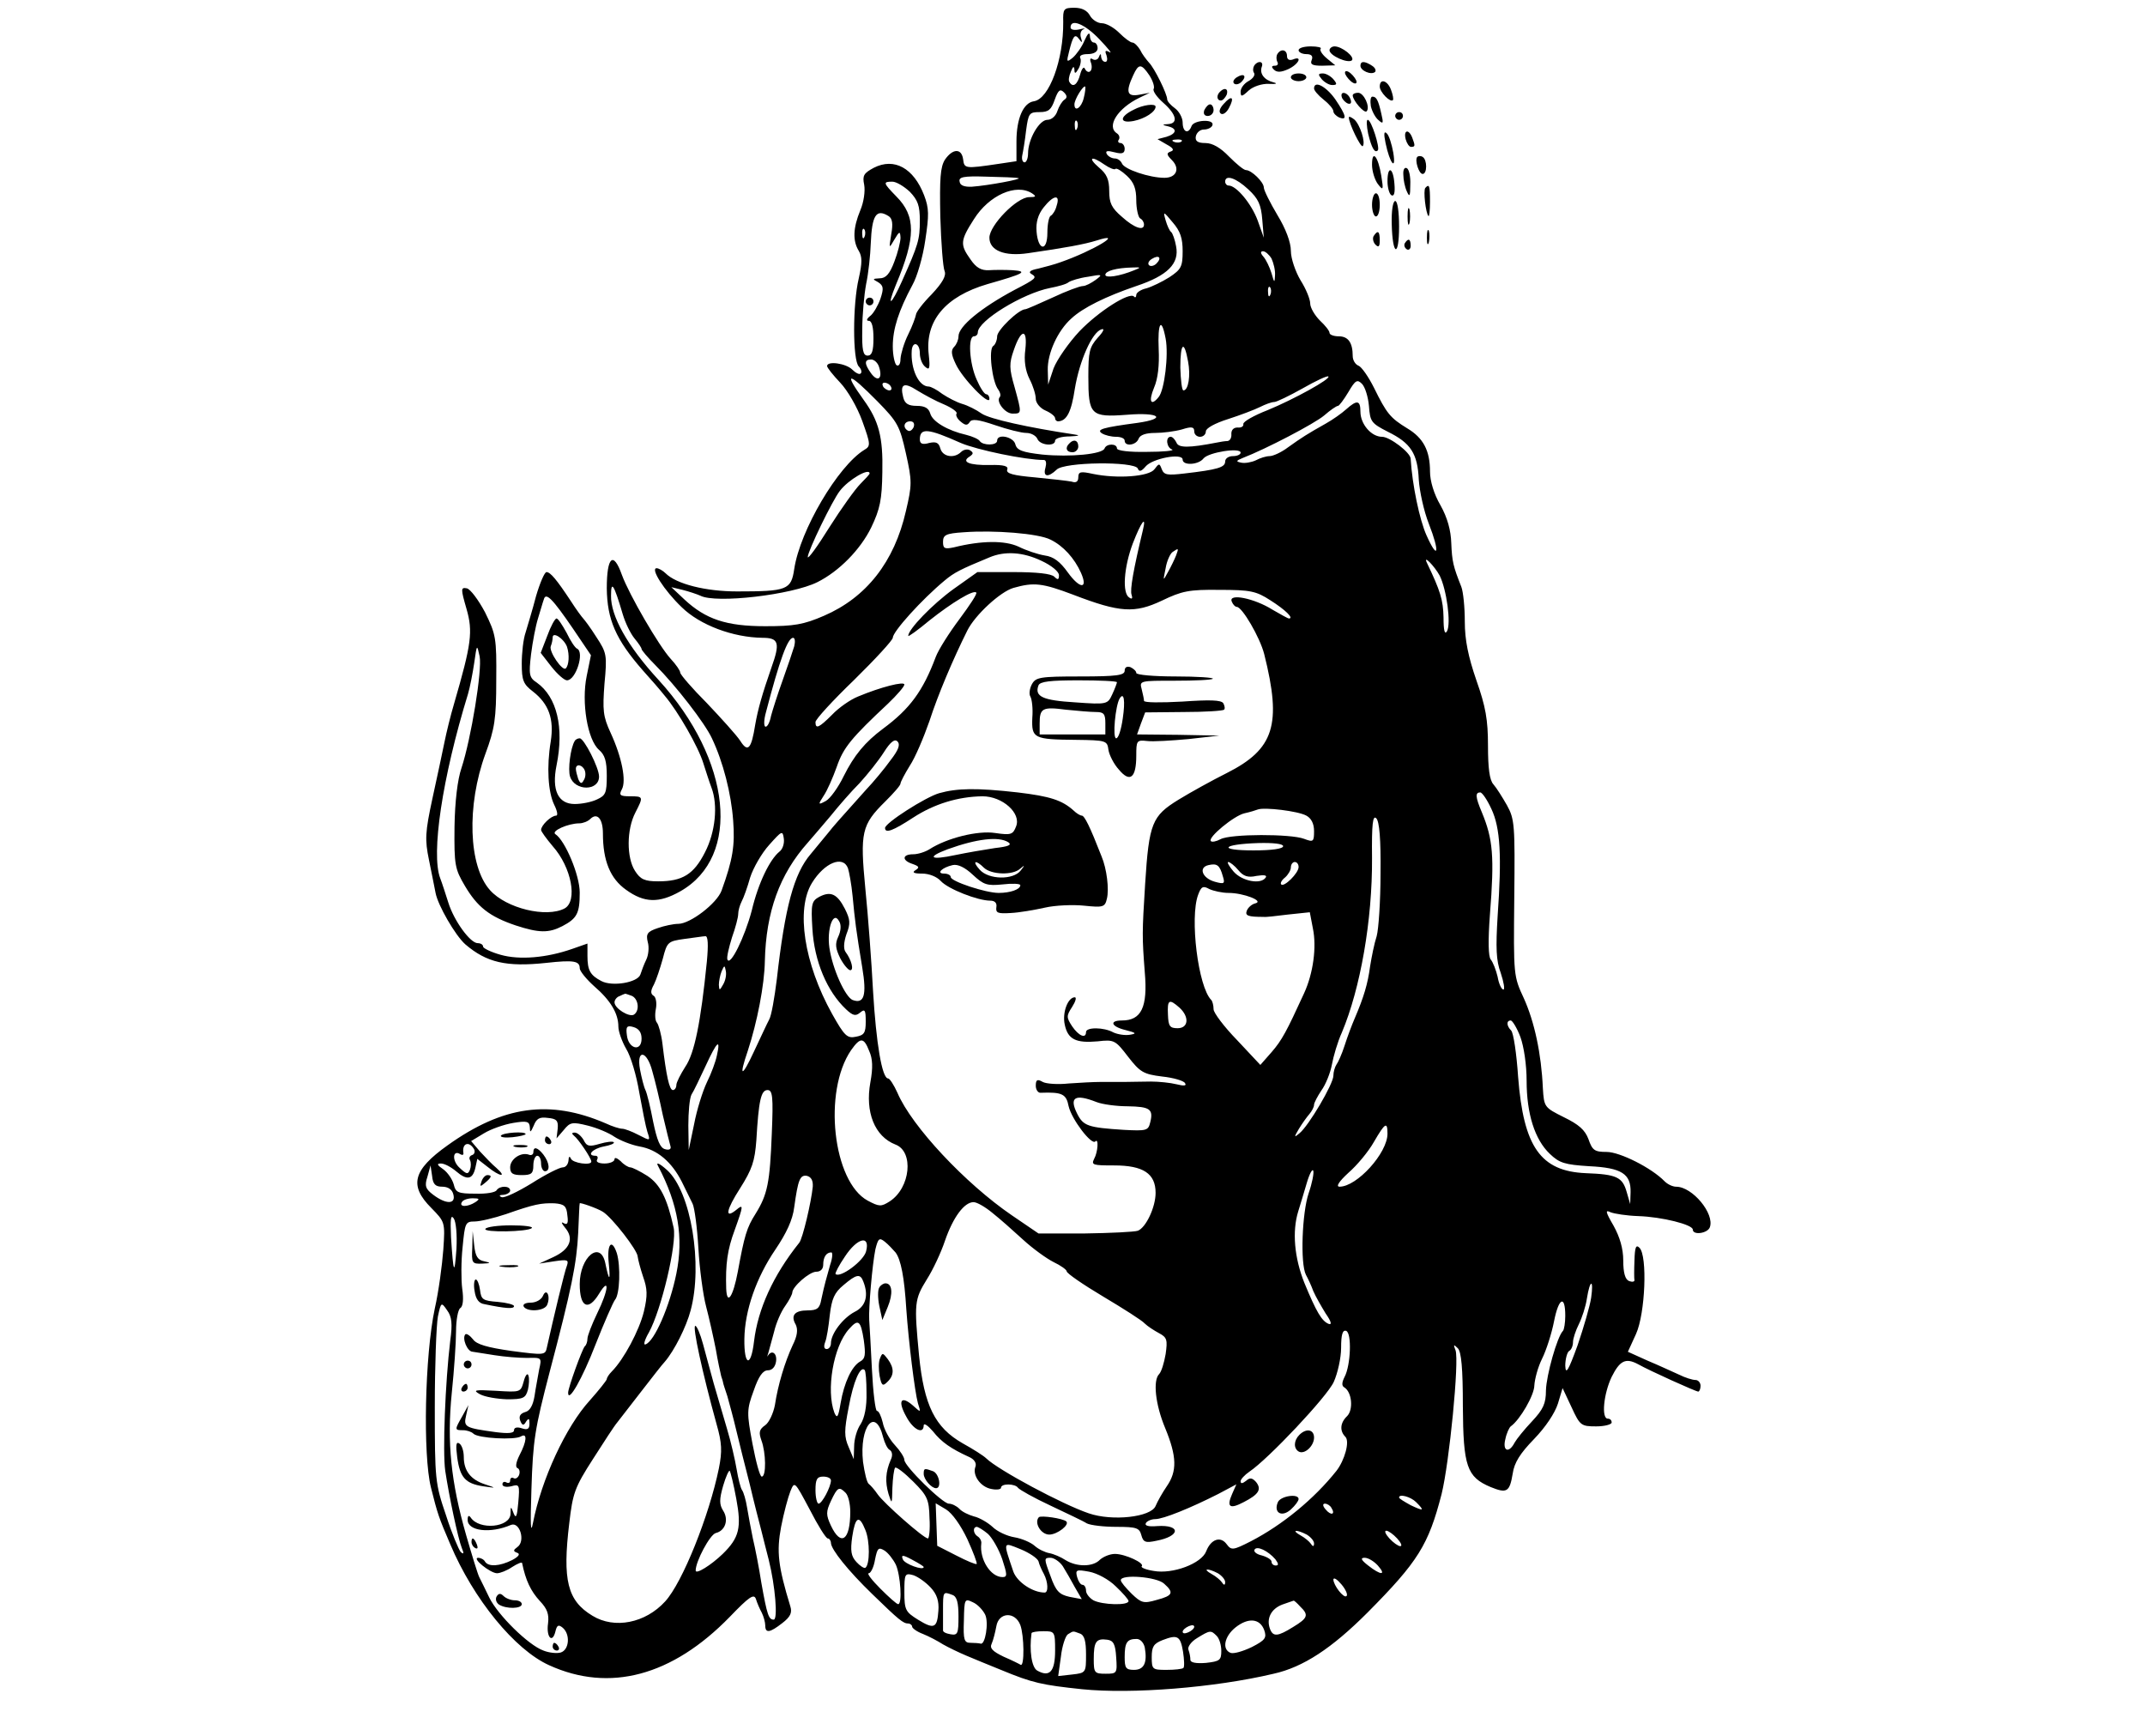 <?xml version="1.0" standalone="no"?>
<!DOCTYPE svg PUBLIC "-//W3C//DTD SVG 20010904//EN"
 "http://www.w3.org/TR/2001/REC-SVG-20010904/DTD/svg10.dtd">
<svg version="1.0" xmlns="http://www.w3.org/2000/svg"
 width="555pt" height="449pt" viewBox="0 0 555 449"
 preserveAspectRatio="xMidYMid meet">

<g transform="translate(0,449) scale(0.1,-0.1)"
fill="#000000" stroke="none">
<path d="M2751 4433 c1 -97 -36 -199 -76 -205 -27 -4 -45 -44 -45 -104 l0 -51
-47 -7 c-87 -13 -88 -12 -91 12 -4 29 -27 28 -47 -1 -12 -19 -14 -49 -12 -148
2 -68 7 -131 11 -140 5 -12 -5 -30 -33 -60 -23 -23 -41 -47 -41 -53 -1 -6 -9
-29 -20 -51 -11 -22 -19 -50 -20 -63 0 -13 -4 -20 -10 -17 -5 3 -10 26 -10 49
0 45 15 92 51 159 12 21 27 73 33 115 10 66 10 83 -3 117 -27 70 -77 98 -130
71 -26 -14 -30 -20 -25 -44 3 -16 -1 -45 -10 -66 -19 -46 -20 -79 -4 -105 9
-15 9 -31 0 -71 -16 -67 -16 -212 0 -228 6 -6 9 -15 5 -18 -3 -4 -13 1 -22 10
-16 16 -65 23 -65 9 0 -4 15 -23 34 -43 19 -20 44 -63 57 -99 22 -61 22 -65 5
-75 -68 -42 -166 -208 -181 -308 -8 -54 -18 -58 -148 -58 -81 0 -157 19 -185
47 -7 7 -18 13 -23 13 -17 0 19 -57 65 -101 47 -46 132 -78 209 -79 42 0 46
-13 23 -77 -24 -69 -35 -108 -42 -148 -10 -63 -19 -73 -39 -41 -10 15 -49 58
-86 97 -38 38 -69 74 -69 79 0 5 -11 21 -25 36 -30 33 -107 165 -126 217 -22
62 -39 47 -39 -35 1 -81 23 -132 93 -212 20 -22 46 -52 57 -66 34 -40 87 -132
100 -175 7 -22 16 -50 21 -63 17 -45 10 -115 -17 -167 -29 -57 -58 -75 -121
-75 -35 0 -46 5 -60 27 -22 34 -22 107 1 151 21 41 21 42 -14 42 -26 0 -29 3
-21 18 12 22 0 83 -29 146 -20 43 -21 59 -16 127 7 74 6 80 -21 121 -15 24
-31 45 -34 48 -3 3 -18 23 -32 45 -37 56 -53 75 -63 75 -5 0 -17 -28 -27 -62
-9 -35 -22 -77 -27 -94 -6 -17 -10 -53 -10 -81 0 -43 4 -53 29 -72 41 -32 55
-71 46 -129 -11 -66 -7 -131 9 -164 8 -16 10 -28 5 -28 -13 0 -39 -25 -39 -37
0 -4 14 -23 30 -42 49 -55 65 -142 31 -161 -47 -25 -151 0 -193 47 -56 62 -61
219 -12 353 24 65 28 90 28 191 1 109 -1 118 -29 175 -17 32 -38 60 -47 62
-16 3 -16 -1 -1 -53 17 -59 13 -90 -32 -245 -9 -30 -20 -75 -25 -100 -5 -25
-19 -90 -31 -145 -19 -88 -20 -107 -9 -160 7 -33 14 -71 17 -85 6 -32 51 -110
77 -133 55 -47 106 -59 209 -48 72 8 87 5 87 -14 0 -7 17 -28 37 -46 43 -37
63 -71 63 -105 0 -12 9 -38 20 -57 12 -19 27 -70 34 -113 8 -44 17 -90 21
-102 8 -24 8 -24 -23 -8 -17 9 -36 16 -42 16 -7 0 -26 6 -43 14 -144 62 -265
46 -409 -57 -90 -64 -100 -104 -42 -162 35 -36 36 -36 31 -108 -3 -40 -12
-108 -22 -152 -26 -122 -31 -379 -10 -463 17 -68 20 -77 50 -147 60 -142 167
-273 256 -313 156 -71 318 -28 467 125 51 53 63 61 68 46 3 -10 10 -26 15 -35
5 -10 9 -25 9 -33 0 -21 12 -19 44 6 21 16 26 27 21 43 -32 105 -36 142 -24
206 7 36 18 77 24 92 11 27 11 26 50 -47 21 -41 42 -75 47 -75 4 0 8 -6 8 -12
1 -17 44 -71 107 -132 69 -67 80 -76 93 -76 5 0 10 -4 10 -8 0 -4 12 -13 28
-19 15 -6 38 -18 52 -27 14 -8 41 -21 60 -29 19 -8 60 -25 90 -37 82 -34 106
-39 210 -50 128 -13 343 4 495 40 77 17 151 66 243 158 131 132 158 175 192
307 20 81 46 345 36 372 -6 15 -5 16 6 5 9 -9 13 -51 13 -150 1 -155 10 -183
72 -209 42 -17 49 -13 57 35 4 28 19 52 55 89 30 31 54 67 62 92 l12 40 23
-49 c22 -48 25 -50 64 -50 22 0 40 5 40 10 0 6 -4 10 -10 10 -17 0 -11 64 10
108 21 42 36 50 68 33 30 -17 150 -71 156 -71 3 0 6 7 6 15 0 8 -6 15 -13 15
-8 0 -27 6 -43 14 -16 7 -52 24 -81 36 l-51 23 21 46 c24 53 30 202 9 223 -9
9 -12 2 -13 -33 -1 -24 -1 -47 0 -51 0 -4 -6 -5 -14 -2 -10 4 -15 21 -15 53 0
31 -9 61 -25 90 -21 36 -22 42 -8 35 10 -4 42 -9 72 -10 61 -2 141 -22 141
-35 0 -15 38 -10 44 6 13 35 -45 105 -87 105 -9 0 -22 6 -30 14 -34 35 -116
76 -150 76 -31 0 -37 4 -47 33 -9 24 -25 38 -64 57 -50 25 -51 26 -54 75 -4
90 -22 172 -49 232 -27 58 -27 59 -25 260 2 189 1 204 -19 240 -12 21 -27 45
-35 54 -10 11 -14 42 -14 100 0 67 -6 101 -30 169 -21 61 -30 104 -30 152 0
37 -4 77 -9 90 -21 53 -24 65 -26 113 -1 33 -10 66 -28 98 -17 29 -27 63 -27
87 0 54 -17 87 -59 112 -44 27 -53 38 -86 105 -14 28 -32 54 -40 57 -8 3 -15
14 -15 25 0 35 -12 51 -36 51 -13 0 -24 4 -24 9 0 5 -11 19 -25 32 -13 13 -25
33 -25 44 0 11 -11 38 -25 60 -13 22 -25 56 -25 76 0 22 -13 57 -35 93 -19 32
-35 64 -35 71 0 14 -32 45 -46 45 -6 0 -25 16 -44 35 -22 23 -43 35 -61 35
-20 0 -27 5 -25 17 2 10 11 18 21 18 10 0 20 5 22 11 6 17 -48 14 -54 -2 -8
-22 -23 -16 -23 9 0 12 -9 29 -20 37 -11 8 -20 18 -20 23 0 14 -33 81 -47 95
-7 8 -18 22 -23 33 -6 10 -15 19 -20 19 -5 0 -20 11 -34 25 -14 14 -34 25 -45
25 -11 0 -25 9 -31 20 -7 13 -21 20 -40 20 -28 0 -30 -3 -29 -37z m94 -45 c22
-23 34 -38 26 -33 -11 6 -13 4 -8 -8 3 -10 2 -17 -3 -17 -6 0 -10 6 -11 13 0
9 -2 9 -6 -1 -2 -6 -10 -9 -16 -5 -6 4 -8 0 -4 -10 3 -9 2 -19 -3 -22 -4 -3
-10 1 -13 7 -2 7 -8 1 -12 -14 -7 -27 -19 -36 -28 -20 -3 4 -1 16 4 27 5 13 8
15 9 5 0 -12 3 -11 11 3 5 9 7 22 4 27 -3 6 5 10 19 10 16 0 26 6 26 15 0 8
-4 15 -10 15 -5 0 -10 8 -10 18 -1 10 -6 5 -14 -13 -7 -17 -21 -36 -30 -44
-16 -13 -17 -12 -10 15 10 41 15 48 26 33 8 -11 9 -10 5 3 -3 9 -1 19 6 22 7
3 2 3 -10 0 -13 -3 -23 -1 -23 5 0 24 37 9 75 -31z m129 -93 c9 -14 14 -30 11
-35 -3 -5 8 -21 25 -36 34 -30 39 -53 13 -55 -17 -1 -17 -2 0 -6 24 -6 21 -19
-5 -27 l-23 -6 24 -14 c17 -9 20 -15 10 -18 -11 -4 -11 -8 3 -22 22 -22 12
-46 -19 -46 -39 0 -104 22 -110 37 -3 7 -11 13 -18 13 -8 0 -17 5 -21 11 -5 9
1 10 20 5 19 -5 26 -3 26 9 0 8 -5 15 -11 15 -5 0 -8 4 -4 9 3 5 1 12 -5 16
-28 18 2 65 58 92 l27 13 -27 -5 c-32 -6 -36 7 -16 50 14 31 21 31 42 0z
m-170 -59 c-6 -25 -24 -37 -24 -16 0 13 23 50 28 46 1 -2 0 -15 -4 -30z m-50
-4 c-6 -4 -14 -17 -18 -29 -4 -13 -15 -23 -26 -23 -21 0 -50 -50 -50 -87 0
-12 -4 -23 -9 -23 -5 0 -8 8 -6 18 2 9 7 38 10 65 6 44 8 47 35 47 23 0 30 6
39 32 9 25 14 29 24 19 8 -8 9 -14 1 -19z m33 -74 c-3 -8 -6 -5 -6 6 -1 11 2
17 5 13 3 -3 4 -12 1 -19z m270 -34 c-3 -3 -12 -4 -19 -1 -8 3 -5 6 6 6 11 1
17 -2 13 -5z m-199 -60 c13 -9 26 -14 28 -11 3 3 16 -5 30 -18 18 -17 24 -33
24 -63 0 -22 5 -44 10 -47 6 -3 10 -10 10 -16 0 -17 -25 -9 -57 20 -27 23 -33
36 -33 67 0 29 -6 44 -27 61 -30 26 -19 31 15 7z m-223 -35 c12 -2 -78 -19
-120 -22 -19 -1 -31 3 -32 13 -3 12 9 15 69 13 40 -1 78 -2 83 -4z m595 -29
c26 -24 33 -40 36 -78 l4 -47 -16 45 c-16 43 -55 90 -75 90 -5 0 -9 5 -9 10 0
19 28 10 60 -20z m-876 -6 c21 -22 26 -36 26 -75 0 -49 -4 -62 -46 -156 -28
-63 -41 -71 -16 -10 52 123 52 178 1 229 -34 35 -35 38 -10 38 10 0 30 -12 45
-26z m316 -4 c12 -8 11 -10 -7 -10 -32 0 -103 -73 -103 -105 0 -33 39 -49 100
-40 97 14 146 23 178 33 75 24 -10 -27 -93 -56 -16 -6 -43 -13 -59 -17 -21 -4
-26 -9 -17 -14 15 -9 12 -12 -44 -41 -86 -46 -145 -94 -145 -120 0 -9 -5 -21
-11 -27 -9 -9 -8 -20 4 -45 17 -37 87 -109 87 -90 0 7 -4 12 -8 12 -5 0 -16
17 -25 38 -19 42 -23 112 -7 112 6 0 10 5 10 10 0 30 116 101 187 115 21 4 43
10 48 15 6 4 28 11 50 14 37 7 39 6 20 -8 -11 -8 -26 -16 -33 -16 -8 0 -43
-13 -79 -30 -35 -16 -67 -30 -70 -30 -17 0 -73 -54 -73 -70 0 -10 -5 -22 -10
-25 -13 -8 -3 -93 13 -113 5 -7 7 -15 4 -19 -11 -11 13 -43 33 -43 24 0 24 0
5 69 -14 48 -14 61 -2 95 19 56 36 57 30 2 -4 -29 0 -55 11 -77 9 -17 16 -40
16 -51 0 -10 11 -24 25 -30 14 -6 25 -15 25 -20 0 -4 3 -8 8 -8 22 1 34 24 43
84 12 73 45 147 69 154 9 3 5 -6 -10 -22 -21 -24 -24 -36 -24 -100 0 -100 6
-106 100 -99 84 7 105 -10 27 -21 -90 -12 -107 -17 -92 -27 8 -5 24 -9 37 -9
12 0 22 -4 22 -10 0 -16 30 -12 36 5 4 10 19 15 43 15 20 0 51 4 69 9 25 8 32
7 32 -5 0 -8 7 -14 15 -14 8 0 15 6 15 14 0 8 23 21 58 32 31 10 68 24 82 31
14 7 30 13 37 13 6 0 39 16 73 35 35 20 65 34 67 31 7 -6 -89 -59 -157 -87
-36 -14 -64 -30 -63 -36 1 -6 -5 -10 -15 -9 -10 0 -16 -6 -16 -16 1 -10 -3
-18 -10 -19 -6 0 -19 -2 -28 -4 -72 -14 -99 -14 -104 0 -4 8 -10 15 -15 15
-14 0 -11 -28 4 -33 6 -3 -23 -6 -65 -6 -46 -1 -78 3 -78 9 0 13 -27 13 -32 0
-5 -15 -89 -23 -161 -16 -52 6 -66 11 -70 27 -5 19 -47 28 -47 9 0 -13 -37
-13 -45 -1 -3 5 -19 12 -35 16 -48 11 -87 34 -93 55 -4 14 -14 20 -35 20 -22
0 -31 6 -35 22 -9 35 2 40 36 18 18 -11 49 -28 69 -36 21 -9 36 -20 33 -24 -3
-4 2 -14 11 -21 12 -10 17 -10 23 -1 5 9 22 7 66 -8 32 -11 68 -20 80 -20 13
0 25 -7 29 -15 6 -17 46 -21 46 -5 0 6 17 11 38 11 24 1 28 3 12 5 -120 18
-219 40 -240 54 -14 10 -36 21 -50 25 -14 4 -37 16 -52 26 -14 11 -30 19 -35
19 -26 0 -47 45 -44 93 2 26 21 20 21 -7 0 -13 6 -29 14 -35 11 -10 13 -4 9
32 -10 87 43 150 152 182 95 27 106 33 65 36 -19 1 -47 1 -61 0 -20 -1 -33 6
-48 28 -27 38 -27 48 9 104 39 62 109 93 150 67z m64 -32 c-3 -13 -11 -24 -15
-26 -5 -2 -9 -22 -9 -44 0 -50 -24 -47 -28 3 -2 24 4 44 18 62 26 33 44 35 34
5z m-435 -27 c10 -6 12 -20 7 -47 -6 -38 -6 -38 8 -14 13 22 15 23 16 5 0 -10
-7 -39 -16 -62 -12 -32 -22 -43 -38 -43 -19 -1 -19 -2 -4 -10 14 -9 15 -16 6
-43 -6 -17 -18 -38 -26 -44 -10 -8 -11 -13 -4 -13 8 0 12 -17 12 -45 0 -33 -4
-45 -15 -45 -12 0 -15 14 -14 68 0 37 5 90 10 117 6 28 11 75 12 105 3 73 14
91 46 71z m761 -91 c0 -40 -4 -47 -34 -67 -19 -12 -46 -25 -60 -29 -14 -3 -26
-11 -26 -17 0 -6 -3 -8 -6 -4 -12 12 -91 -38 -141 -90 -28 -30 -58 -73 -67
-96 l-14 -42 -1 38 c-1 43 26 102 61 133 30 28 89 57 168 84 81 27 112 58 103
103 -3 17 -9 34 -13 37 -4 3 -10 16 -14 30 -7 24 -6 24 18 -5 20 -23 26 -41
26 -75z m-823 38 c-3 -8 -6 -5 -6 6 -1 11 2 17 5 13 3 -3 4 -12 1 -19z m1053
-57 c5 -11 10 -30 9 -43 -1 -21 -2 -20 -9 5 -5 16 -14 35 -21 43 -8 9 -8 14
-1 14 6 0 16 -9 22 -19z m-298 -13 c-6 -6 -15 -8 -19 -4 -4 4 -1 11 7 16 19
12 27 3 12 -12z m-57 -17 c-39 -16 -75 -21 -75 -12 0 10 28 18 70 19 22 1 23
0 5 -7z m352 -63 c-3 -8 -6 -5 -6 6 -1 11 2 17 5 13 3 -3 4 -12 1 -19z m-271
-114 c8 -42 -3 -133 -18 -151 -20 -25 -27 -12 -12 24 10 23 14 58 12 100 -3
68 7 85 18 27z m58 -59 c7 -36 1 -75 -12 -75 -4 0 -7 27 -8 59 0 65 10 72 20
16z m-799 -16 c9 -29 -4 -38 -21 -15 -18 25 -18 36 0 36 8 0 18 -9 21 -21z
m-5 -87 c53 -54 58 -64 74 -135 16 -72 16 -81 0 -149 -30 -132 -103 -224 -212
-271 -53 -23 -78 -27 -152 -27 -101 0 -154 18 -209 69 l-34 32 29 -7 c16 -4
37 -11 46 -15 40 -21 237 2 303 35 56 28 111 84 139 141 23 48 28 72 29 144 2
90 -9 132 -48 186 -54 75 -41 74 35 -3z m1272 -12 c3 -41 6 -45 49 -67 59 -29
77 -56 80 -124 2 -30 13 -81 26 -114 29 -74 24 -97 -6 -30 -18 40 -37 131 -41
198 0 16 -54 57 -74 57 -28 0 -56 33 -56 65 0 30 -9 31 -37 6 -11 -10 -35 -27
-53 -37 -48 -27 -62 -36 -97 -61 -17 -13 -39 -23 -48 -23 -9 0 -25 -5 -36 -11
-11 -5 -28 -8 -37 -6 -15 3 -14 5 3 12 62 24 186 89 211 110 16 14 32 25 36
25 3 0 15 16 27 36 18 31 23 33 35 21 8 -8 16 -34 18 -57z m-1237 50 c3 -5 2
-10 -4 -10 -5 0 -13 5 -16 10 -3 6 -2 10 4 10 5 0 13 -4 16 -10z m59 -105 c-4
-8 -10 -12 -15 -9 -14 8 -10 24 6 24 9 0 12 -6 9 -15z m122 -41 c42 -18 167
-44 215 -44 6 0 7 -9 4 -20 -7 -24 7 -26 29 -5 19 20 201 22 210 3 3 -9 9 -8
20 5 17 21 96 36 96 18 0 -16 41 -14 54 3 13 16 96 29 96 15 0 -5 -9 -9 -20
-9 -11 0 -20 -6 -20 -14 0 -15 -19 -21 -106 -31 -43 -5 -52 -4 -58 11 -6 16
-7 16 -19 0 -14 -19 -96 -25 -159 -12 -32 7 -38 6 -38 -9 0 -11 -6 -15 -17
-11 -10 2 -53 7 -95 11 -57 5 -75 10 -72 20 4 9 -8 13 -45 12 -53 -1 -75 8
-52 22 10 7 10 10 1 16 -6 4 -17 2 -23 -4 -18 -18 -48 -13 -54 9 -4 15 -11 18
-29 14 -17 -5 -24 -2 -24 9 0 31 21 29 106 -9z m-236 -79 c0 -2 -11 -14 -24
-27 -13 -13 -49 -63 -80 -112 -31 -50 -56 -84 -56 -77 0 15 64 147 83 171 22
29 77 61 77 45z m707 -147 c-24 -100 -34 -155 -29 -167 3 -9 1 -12 -6 -7 -19
11 -14 79 9 140 22 57 36 75 26 34z m-239 -24 c33 -16 62 -48 79 -86 19 -43
-3 -42 -34 1 -20 28 -37 41 -60 44 -18 3 -48 13 -68 23 -35 16 -95 16 -167 -2
-24 -5 -28 -3 -28 14 0 18 7 22 53 25 79 6 194 -3 225 -19z m325 -41 c-4 -10
-13 -29 -21 -43 -13 -24 -13 -24 -6 10 3 19 12 38 18 42 16 11 16 10 9 -9z
m-348 -14 c26 -12 45 -28 45 -37 0 -12 -3 -13 -12 -4 -8 8 -46 12 -106 12
l-93 0 -62 -44 c-54 -39 -117 -104 -117 -121 0 -3 25 15 55 40 58 46 114 80
121 72 3 -3 -17 -33 -43 -68 -27 -36 -55 -80 -62 -99 -33 -88 -67 -134 -136
-185 -47 -35 -75 -69 -102 -123 -14 -29 -35 -58 -46 -64 -20 -11 -21 -10 -6
13 9 13 24 47 34 75 17 50 38 75 133 164 23 22 42 44 42 49 0 9 -60 -6 -120
-31 -20 -8 -50 -29 -67 -47 -34 -34 -43 -38 -43 -19 0 7 45 56 100 109 55 54
100 103 100 109 0 16 75 99 134 148 25 21 41 29 116 60 40 17 87 14 135 -9z
m1030 -38 c18 -36 30 -124 19 -144 -6 -10 -9 2 -9 36 -1 45 -8 68 -43 141 -11
23 20 -9 33 -33z m-2114 -99 c7 -24 21 -52 31 -64 10 -12 18 -24 18 -27 0 -3
16 -22 35 -41 54 -54 129 -151 147 -190 29 -61 50 -143 55 -213 5 -64 -1 -101
-30 -181 -12 -33 -81 -86 -112 -86 -12 0 -36 -5 -53 -11 -27 -9 -31 -15 -26
-36 4 -13 2 -34 -4 -46 -6 -12 -12 -29 -15 -38 -7 -21 -73 -32 -101 -17 -29
15 -36 28 -36 65 l0 32 -40 -14 c-66 -23 -136 -29 -185 -15 -25 7 -45 17 -45
21 0 5 -6 9 -14 9 -19 0 -61 57 -76 105 -7 22 -16 50 -21 63 -24 63 5 259 72
477 5 17 12 53 16 80 7 49 7 49 14 17 7 -35 -22 -213 -47 -289 -10 -29 -17
-86 -18 -152 -1 -99 1 -109 27 -153 32 -54 63 -79 131 -102 61 -20 86 -20 121
-2 38 20 45 33 45 87 0 45 -38 135 -63 151 -12 8 33 28 62 28 9 0 22 5 28 11
18 18 33 1 33 -37 0 -71 19 -117 60 -146 47 -34 85 -35 140 -4 159 90 133 340
-56 547 -81 88 -124 166 -123 218 0 40 7 31 30 -47z m1167 49 c120 -46 158
-48 228 -15 52 25 70 29 149 28 80 0 95 -3 132 -27 38 -24 62 -47 48 -47 -3 0
-22 11 -43 23 -46 29 -114 43 -105 21 3 -8 9 -14 13 -14 14 0 60 -79 71 -122
46 -183 26 -246 -97 -308 -38 -19 -94 -50 -125 -69 -68 -42 -76 -60 -86 -217
-8 -128 -8 -137 -1 -229 8 -91 -9 -125 -59 -125 -34 0 -28 -16 10 -25 27 -7
29 -9 10 -12 -12 -2 -31 1 -42 6 -25 14 -71 14 -71 1 0 -18 -19 -10 -36 15
-15 23 -15 27 0 50 9 14 12 25 7 25 -18 0 -33 -40 -26 -71 8 -38 29 -48 85
-43 43 5 46 3 79 -40 31 -40 40 -45 88 -51 29 -3 56 -11 59 -17 5 -7 -2 -8
-22 -3 -16 4 -46 7 -66 7 -21 0 -51 -1 -68 -1 -16 0 -45 0 -62 0 -18 0 -55 -2
-83 -4 -27 -3 -58 -1 -67 4 -14 8 -18 6 -18 -10 0 -10 6 -19 13 -18 55 2 66
-3 72 -35 8 -34 59 -101 69 -91 9 10 7 -27 -3 -45 -8 -16 -3 -17 52 -17 75 0
107 -21 107 -71 0 -37 -25 -90 -46 -98 -9 -3 -70 -6 -137 -7 l-120 0 -69 47
c-120 82 -259 230 -296 317 -9 20 -20 37 -24 37 -16 0 -31 92 -39 225 -4 77
-13 197 -20 266 -14 146 -10 165 52 226 21 21 39 41 39 46 0 4 11 25 24 46 14
21 36 73 51 116 22 68 61 160 98 234 20 40 85 100 119 110 53 15 74 13 156
-18z m-1295 -88 l46 -68 -11 -54 c-14 -68 2 -165 32 -191 15 -13 20 -29 20
-67 0 -44 -3 -51 -25 -61 -14 -7 -40 -12 -58 -12 -43 0 -60 36 -47 100 20 98
1 177 -51 214 -20 13 -21 21 -15 73 4 32 12 74 18 93 6 19 12 41 15 49 5 20
22 3 76 -76z m572 -45 c-4 -13 -17 -52 -30 -88 -13 -36 -26 -77 -30 -92 -3
-16 -9 -28 -14 -28 -5 0 -5 17 1 38 35 134 56 192 70 192 5 0 6 -10 3 -22z
m249 -295 c-15 -21 -44 -56 -64 -77 -70 -78 -85 -95 -95 -108 -6 -7 -27 -33
-47 -57 -44 -51 -67 -138 -88 -324 -6 -48 -14 -95 -20 -105 -5 -9 -22 -46 -39
-82 -32 -69 -40 -68 -16 2 24 73 43 170 44 232 3 127 38 224 111 306 12 14 39
45 59 69 20 25 53 63 75 85 21 23 49 58 63 80 17 27 28 35 35 28 8 -8 3 -22
-18 -49z m1555 -126 c23 -49 27 -121 16 -277 -5 -82 -4 -115 8 -147 8 -24 11
-43 7 -43 -5 0 -12 15 -15 33 -4 17 -12 38 -18 45 -6 8 -7 48 -2 115 12 152 8
196 -21 266 -17 40 -17 51 -4 51 5 0 18 -19 29 -43z m-479 -17 c13 -7 20 -21
20 -40 0 -28 -2 -29 -26 -20 -34 13 -190 13 -216 -1 -11 -6 -22 -8 -25 -5 -9
9 60 66 87 72 14 3 30 8 35 10 17 6 103 -4 125 -16z m192 -149 c0 -72 -5 -145
-10 -163 -6 -18 -13 -53 -17 -78 -6 -45 -16 -79 -40 -135 -7 -16 -19 -48 -26
-70 -7 -22 -17 -44 -21 -49 -4 -6 -8 -19 -8 -29 0 -21 -64 -130 -88 -149 -14
-12 -14 -10 -1 12 8 13 20 30 27 38 6 7 12 18 12 24 0 5 9 22 19 37 11 15 23
45 27 66 4 22 15 60 26 84 48 114 79 291 78 451 -1 89 2 112 11 103 8 -8 12
-54 11 -142z m-1555 56 c-25 -20 -55 -81 -72 -153 -18 -68 -56 -146 -63 -126
-2 6 4 31 12 57 9 25 16 52 16 60 0 9 4 23 9 33 5 9 15 37 22 62 8 25 30 63
49 84 33 37 35 38 38 17 2 -13 -3 -28 -11 -34z m1303 14 c0 -7 -30 -11 -77
-11 -93 0 -82 16 13 19 39 1 64 -2 64 -8z m-1126 -57 c3 -9 9 -41 12 -72 6
-64 9 -88 25 -185 12 -72 5 -95 -25 -84 -19 8 -52 80 -60 135 -7 49 10 97 25
69 6 -9 5 -25 -2 -40 -9 -19 -7 -31 5 -56 9 -17 21 -31 26 -31 10 0 3 27 -12
47 -6 8 -5 25 2 46 11 28 10 38 -4 66 -20 39 -37 46 -66 31 -20 -11 -22 -18
-18 -83 5 -84 38 -162 87 -208 18 -17 25 -18 36 -9 13 11 15 7 15 -23 0 -29
-4 -35 -25 -39 -23 -5 -30 2 -62 59 -73 131 -94 271 -52 339 32 52 80 72 93
38z m970 -21 c6 -19 4 -21 -21 -14 -32 9 -43 37 -16 43 22 5 29 0 37 -29z m40
16 c13 -16 25 -20 47 -15 19 3 28 2 24 -4 -12 -19 -61 -10 -83 15 -12 14 -18
25 -14 25 4 0 16 -9 26 -21z m156 8 c0 -16 -38 -53 -45 -45 -3 3 1 11 10 18 8
7 15 19 15 26 0 8 5 14 10 14 6 0 10 -6 10 -13z m-181 -67 c38 0 93 -21 69
-27 -9 -2 -19 -11 -22 -19 -5 -13 3 -16 44 -16 3 -1 31 2 62 6 l57 6 8 -42
c10 -48 1 -116 -23 -168 -45 -98 -57 -121 -84 -152 l-29 -33 -60 64 c-34 35
-61 71 -61 80 0 10 -3 21 -6 24 -34 34 -56 213 -34 272 8 22 13 24 29 15 11
-5 33 -10 50 -10z m-1350 -177 c-16 -159 -32 -238 -56 -273 -12 -19 -23 -40
-23 -47 0 -7 -4 -13 -9 -13 -9 0 -17 36 -27 120 -3 25 -10 49 -14 54 -5 5 -6
21 -3 36 3 15 0 31 -6 34 -8 5 -8 13 1 29 6 12 16 42 23 67 11 43 13 45 56 51
24 3 49 7 54 7 7 1 8 -22 4 -65z m42 -60 c-9 -16 -10 -16 -11 -1 0 9 3 25 7
35 7 16 8 17 11 1 2 -10 -1 -25 -7 -35z m-237 -29 c18 -7 22 -39 6 -49 -12 -7
-50 16 -50 32 0 6 6 14 13 16 6 3 13 6 14 6 1 1 8 -2 17 -5z m1418 -31 c26
-24 23 -53 -5 -53 -20 0 -24 5 -25 35 -2 39 3 42 30 18z m882 -76 c9 -25 16
-72 16 -113 0 -85 21 -152 60 -189 25 -24 39 -28 102 -32 84 -4 108 -20 107
-67 l-1 -31 -9 31 c-11 39 -26 46 -106 49 -117 5 -161 68 -175 249 -4 60 -12
114 -18 120 -12 12 -13 26 -1 26 4 0 16 -19 25 -43z m-2274 -4 c0 -35 -34 -27
-38 9 -3 22 0 26 17 21 14 -4 21 -14 21 -30z m589 -32 c9 -20 10 -43 3 -81
-14 -77 11 -140 65 -161 48 -18 39 -112 -15 -147 -22 -14 -27 -14 -57 2 -90
49 -116 282 -43 389 24 34 33 34 47 -2z m-394 -11 c-3 -16 -15 -48 -26 -70
-11 -23 -26 -71 -33 -108 l-14 -67 -1 63 c0 34 3 70 8 80 6 9 22 43 37 75 29
63 39 72 29 27z m-167 -42 c7 -24 19 -74 27 -113 9 -38 18 -75 20 -81 2 -7 -4
-10 -14 -7 -13 3 -21 23 -31 71 -7 37 -16 74 -20 82 -4 8 -10 32 -14 53 -10
54 18 50 32 -5z m309 -160 c-5 -128 -11 -158 -42 -208 -23 -36 -29 -57 -46
-150 -12 -64 -28 -89 -30 -44 -2 64 3 101 22 152 23 64 23 68 4 52 -31 -25
-26 0 10 56 31 49 38 70 42 124 6 103 12 130 29 130 13 0 15 -17 11 -112z
m840 81 c15 -6 52 -11 81 -11 57 -1 67 -7 58 -42 -5 -21 -10 -22 -68 -19 -93
6 -105 10 -121 42 -21 42 -6 52 50 30z m-1394 -69 l-3 -25 19 22 c16 20 22 21
62 11 24 -6 55 -19 69 -29 14 -9 43 -21 65 -25 46 -8 83 -40 109 -91 10 -21
23 -46 28 -57 5 -10 12 -62 15 -115 3 -53 12 -121 20 -151 8 -30 19 -80 25
-110 5 -30 12 -62 14 -70 3 -8 5 -16 5 -17 0 -2 5 -17 11 -35 5 -18 16 -58 23
-88 7 -30 23 -93 35 -140 11 -47 25 -101 30 -120 5 -19 13 -53 19 -75 17 -68
24 -155 13 -155 -13 0 -17 11 -32 95 -6 39 -16 90 -22 115 -5 25 -12 61 -15
80 -3 19 -9 40 -13 45 -4 6 -10 30 -14 54 -4 24 -15 72 -25 105 -10 34 -25 86
-34 116 -8 30 -21 76 -28 103 -7 26 -16 47 -20 47 -8 0 18 -120 55 -254 14
-49 15 -70 6 -115 -25 -122 -94 -295 -139 -344 -51 -56 -131 -72 -188 -37 -65
39 -78 92 -60 240 9 77 14 92 61 165 28 44 56 87 63 95 6 8 34 44 62 80 28 36
55 71 61 77 25 29 56 91 67 133 32 119 1 307 -61 363 -20 18 -30 22 -23 10 52
-99 66 -185 47 -278 -17 -84 -57 -176 -80 -183 -6 -2 -2 12 9 31 32 58 73 230
64 271 -17 77 -35 112 -68 134 -19 12 -39 22 -44 22 -5 0 -17 7 -25 16 -9 8
-16 11 -16 5 0 -6 -12 -11 -26 -11 -14 0 -23 4 -19 10 3 6 1 10 -4 10 -24 0
-9 18 21 24 17 3 29 8 26 11 -2 3 -19 1 -36 -4 -27 -8 -34 -7 -42 10 -6 10
-16 19 -23 19 -8 0 -8 -3 -2 -8 11 -8 45 -58 45 -67 0 -11 -49 -4 -53 8 -3 7
-6 5 -6 -5 -1 -10 -7 -18 -15 -18 -8 0 -44 -18 -80 -41 -36 -22 -71 -39 -78
-36 -8 3 -6 6 5 6 9 1 17 6 17 11 0 13 -27 13 -35 1 -3 -6 -28 -10 -55 -9 -45
0 -51 3 -56 24 -4 14 -16 31 -27 39 -16 11 -18 15 -6 15 9 0 26 -9 39 -20 28
-24 43 -22 50 9 l5 23 27 -21 c31 -25 51 -28 23 -3 -11 9 -30 29 -43 43 l-23
27 33 20 c18 11 52 23 76 27 36 6 42 4 43 -12 0 -14 2 -13 10 5 7 18 15 23 36
20 23 -2 28 -7 26 -28z m2147 -13 c0 -50 -79 -137 -124 -137 -10 0 -2 13 23
36 22 19 52 55 66 80 29 50 35 53 35 21z m-2364 -39 c4 -6 2 -14 -4 -16 -7 -2
-9 -8 -6 -13 3 -6 3 -17 0 -25 -5 -13 -9 -12 -27 5 -20 18 -18 48 2 35 5 -3 9
-2 8 3 -4 25 14 32 27 11z m-82 -98 c15 0 26 -7 29 -20 7 -26 -19 -26 -52 -1
-20 15 -23 23 -15 47 l8 29 4 -27 c2 -22 9 -28 26 -28z m2242 -17 c-17 -50
-22 -182 -7 -211 5 -9 14 -28 19 -42 6 -14 21 -40 32 -58 14 -20 17 -30 8 -27
-18 7 -32 31 -63 106 -26 65 -32 133 -16 185 5 16 15 49 22 73 7 24 15 39 17
32 2 -6 -3 -32 -12 -58z m-1283 17 c-4 -40 -26 -134 -35 -145 -68 -85 -107
-172 -117 -255 -8 -69 -26 -64 -25 6 1 74 31 159 80 231 29 43 45 77 49 110
10 72 15 84 33 81 11 -3 16 -12 15 -28z m-873 -40 c-20 -13 -43 -13 -35 0 3 6
16 10 28 10 18 0 19 -2 7 -10z m238 -34 c3 -21 0 -26 -10 -20 -7 4 -5 -1 4
-12 24 -28 13 -56 -30 -76 l-37 -17 39 6 c34 5 38 4 33 -11 -6 -14 -35 -136
-52 -212 -4 -20 -7 -20 -91 -9 -63 9 -91 17 -100 30 -8 10 -17 16 -20 13 -9
-10 5 -45 19 -45 6 -1 32 -5 57 -9 25 -4 62 -7 84 -7 38 1 38 1 31 -30 -3 -18
-9 -48 -12 -69 -4 -24 -12 -38 -24 -41 -13 -4 -17 -11 -13 -22 5 -13 9 -14 15
-3 7 10 9 9 9 -5 0 -14 -5 -17 -20 -12 -12 4 -20 2 -20 -5 0 -8 -15 -9 -47 -5
-80 11 -84 13 -77 43 l6 27 -16 -29 c-20 -35 -20 -36 2 -36 10 0 22 -4 27 -9
12 -12 107 -17 123 -7 17 10 15 -13 -4 -49 -9 -18 -11 -31 -5 -33 5 -2 7 -10
4 -18 -3 -7 -9 -11 -14 -8 -5 3 -9 0 -9 -6 0 -6 -4 -8 -10 -5 -5 3 -10 1 -10
-5 0 -6 10 -8 23 -5 21 6 22 4 18 -42 -3 -36 -6 -43 -12 -28 -7 19 -8 19 -8
-1 -1 -36 -81 -43 -103 -10 -5 7 -8 5 -8 -6 0 -29 59 -36 112 -13 23 9 38 -42
17 -57 -11 -8 -12 -11 -1 -15 9 -3 4 -10 -13 -19 -32 -16 -61 -18 -70 -4 -3 6
-12 10 -18 10 -17 -1 32 -40 49 -40 8 0 26 7 39 16 14 9 26 14 26 10 9 -44 22
-72 46 -98 19 -20 24 -34 21 -58 -5 -35 11 -53 19 -21 4 17 8 19 19 10 20 -17
17 -57 -5 -64 -10 -3 -30 -1 -45 5 -39 14 -118 92 -140 137 -10 21 -22 45 -26
53 -4 8 -19 57 -34 109 -39 136 -50 240 -37 368 6 58 11 130 11 159 0 29 5 56
11 60 7 4 9 23 5 50 -3 23 -3 72 1 108 6 62 7 66 31 66 14 0 51 9 81 19 74 26
91 29 126 28 25 -2 31 -7 33 -31z m92 9 c24 -15 90 -100 90 -116 1 -8 7 -31
14 -52 11 -31 12 -48 2 -90 -12 -49 -52 -124 -83 -155 -7 -7 -13 -16 -13 -20
-1 -4 -20 -28 -44 -55 -62 -68 -125 -204 -147 -317 -6 -31 -7 -5 -4 86 4 129
9 158 47 304 57 216 70 281 74 360 2 41 3 76 4 77 0 3 46 -13 60 -22z m1008
-3 c19 -15 54 -46 79 -69 25 -23 61 -49 79 -58 19 -9 34 -20 34 -24 0 -5 42
-34 94 -65 52 -31 101 -62 108 -70 7 -7 24 -18 37 -25 21 -11 22 -18 17 -54
-4 -23 -11 -46 -17 -52 -16 -16 -10 -78 16 -140 30 -73 31 -111 4 -150 -11
-16 -24 -39 -29 -51 -12 -29 -112 -40 -173 -19 -68 23 -234 112 -265 142 -7 7
-34 24 -61 39 -72 41 -100 98 -113 227 -13 136 -12 145 20 197 16 25 37 70 47
100 21 61 50 100 74 100 9 0 31 -13 49 -28z m-1387 -93 c-5 -71 -8 -64 -14 30
-2 47 -1 60 7 49 6 -9 9 -42 7 -79z m1136 -9 c14 -18 23 -65 28 -147 6 -85 22
-214 30 -243 8 -25 8 -25 -13 -6 -31 27 -40 12 -17 -29 18 -34 45 -47 45 -22
1 6 11 -1 24 -16 22 -28 47 -45 93 -66 14 -6 20 -16 17 -25 -9 -22 13 -53 41
-58 14 -3 25 -1 25 3 0 12 37 11 44 0 4 -5 41 -26 84 -46 42 -20 85 -40 94
-46 10 -5 44 -9 77 -9 52 0 59 -3 64 -21 5 -19 11 -21 39 -15 63 12 64 42 2
38 -23 -2 -33 1 -29 8 3 5 14 10 24 10 21 0 92 29 163 65 l47 25 -11 -25 c-15
-34 -6 -40 30 -21 39 20 47 33 32 52 -10 11 -16 12 -26 3 -9 -7 -14 -8 -14 -1
0 5 10 16 23 25 48 32 201 194 218 232 10 22 19 62 19 88 0 35 4 47 13 44 15
-5 12 -89 -4 -119 -7 -14 -8 -23 -1 -27 20 -12 24 -57 8 -74 -19 -18 -20 -39
-5 -54 12 -12 -2 -61 -23 -88 -58 -73 -140 -140 -221 -182 -47 -24 -51 -24
-63 -8 -16 22 -41 13 -53 -18 -12 -32 -87 -60 -136 -51 -20 3 -34 9 -31 12 9
8 -43 32 -69 32 -13 0 -30 -7 -39 -15 -18 -19 -60 -19 -89 -1 -12 8 -31 16
-42 18 -11 2 -28 10 -38 19 -10 9 -34 19 -52 22 -19 3 -45 15 -57 27 -12 11
-34 24 -48 27 -14 4 -31 12 -38 20 -7 7 -19 13 -27 13 -16 0 -115 97 -115 113
0 7 -11 24 -25 39 -14 15 -28 41 -31 58 -4 16 -10 30 -15 30 -4 0 -10 48 -13
108 -3 59 -6 116 -7 127 -2 29 8 144 16 183 7 28 10 31 24 20 9 -7 21 -20 28
-28z m-76 3 c-6 -25 -67 -70 -79 -59 -2 2 9 23 24 45 32 49 66 57 55 14z m-93
-35 c-10 -36 -14 -48 -23 -90 -4 -23 -11 -28 -35 -28 -34 0 -45 -13 -31 -37 6
-13 4 -29 -8 -53 -20 -43 -38 -102 -46 -155 -4 -21 -15 -45 -25 -52 -16 -11
-17 -19 -10 -39 12 -32 13 -94 1 -94 -5 0 -15 38 -24 85 -15 80 -15 88 3 137
13 38 24 53 37 53 11 0 19 9 21 23 3 21 -11 31 -21 15 -2 -5 -2 -1 1 7 2 8 9
33 15 55 5 22 18 52 29 67 10 14 18 30 18 34 0 15 44 54 62 54 11 0 18 7 18
18 0 20 8 32 21 32 4 0 3 -15 -3 -32z m86 -44 c14 -36 6 -64 -23 -78 -30 -16
-61 -56 -61 -81 0 -8 -5 -15 -11 -15 -7 0 -8 7 -4 18 4 9 9 41 12 70 5 42 12
58 35 77 34 29 44 31 52 9z m1883 -41 c-3 -21 -19 -76 -35 -123 -24 -66 -31
-78 -32 -53 0 17 5 35 10 38 6 3 10 14 10 23 0 9 7 30 15 46 8 16 18 46 21 67
8 50 18 51 11 2z m-67 -47 c0 -18 -3 -36 -6 -39 -15 -15 -43 -115 -44 -154 0
-34 -7 -49 -36 -80 -20 -21 -40 -46 -45 -55 -15 -29 -32 -22 -24 9 3 15 10 30
14 33 24 17 61 81 61 106 1 16 9 47 20 69 11 22 25 66 31 97 12 61 29 69 29
14z m-2885 -64 c-13 -108 -20 -287 -13 -337 10 -66 33 -175 43 -200 6 -14 5
-17 -3 -10 -5 6 -23 48 -38 95 -28 82 -29 92 -29 280 0 107 4 212 8 234 8 38
9 38 24 16 12 -16 14 -35 8 -78z m1070 1 c5 -37 4 -48 -9 -55 -22 -12 -42 -55
-51 -108 -6 -36 -9 -41 -16 -25 -22 58 -3 172 38 217 24 27 30 22 38 -29z m7
-136 c1 -36 -5 -65 -15 -81 -10 -14 -17 -40 -17 -58 l-1 -33 -13 31 c-12 27
-12 43 0 104 12 66 30 107 41 96 3 -2 5 -29 5 -59z m43 -115 c4 -15 11 -30 17
-33 7 -4 8 -15 3 -25 -14 -32 -15 -58 -6 -89 9 -28 9 -27 10 16 1 25 4 48 7
52 3 3 24 -13 47 -36 36 -36 41 -46 42 -94 2 -29 -1 -53 -4 -53 -11 0 -114 91
-130 114 -8 12 -19 24 -23 27 -5 3 -11 29 -15 57 -10 92 32 144 52 64z m-380
-159 c14 -75 8 -101 -35 -143 -30 -29 -70 -54 -70 -43 0 24 37 93 52 97 25 6
34 35 19 58 -10 16 -10 29 0 64 7 24 15 41 17 39 2 -2 10 -34 17 -72z m245 47
c0 -16 -23 -60 -32 -60 -4 0 -8 16 -8 35 0 28 4 35 20 35 11 0 20 -4 20 -10z
m38 -32 c7 -7 12 -29 12 -49 0 -74 -24 -91 -50 -36 -13 28 -13 36 0 64 17 36
21 38 38 21z m1476 -24 c23 -23 20 -24 -14 -8 -16 9 -30 17 -30 20 0 10 30 2
44 -12z m-1161 -96 c15 -33 26 -62 24 -64 -2 -2 -26 8 -53 22 l-49 25 -2 55
-2 55 27 -16 c16 -10 38 -41 55 -77z m942 81 c11 -17 -1 -21 -15 -4 -8 9 -8
15 -2 15 6 0 14 -5 17 -11z m-1206 -57 c12 -28 12 -90 0 -98 -3 -2 -14 5 -23
15 -14 15 -16 29 -11 65 8 53 18 58 34 18z m317 -10 c11 -10 28 -39 37 -65 13
-40 14 -47 1 -47 -31 0 -60 46 -55 87 1 6 -3 14 -9 18 -12 7 -14 25 -2 25 4
-1 16 -8 28 -18z m825 -2 c10 -6 19 -16 19 -23 0 -8 -3 -9 -8 -1 -4 6 -16 16
-27 22 -25 14 -11 16 16 2z m234 -10 c10 -11 14 -20 8 -20 -5 0 -18 9 -28 20
-10 11 -14 20 -8 20 5 0 18 -9 28 -20z m-928 -59 c2 -9 9 -24 14 -33 11 -21
12 -48 2 -48 -31 0 -71 27 -81 54 -27 80 -28 77 19 58 22 -9 43 -23 46 -31z
m-369 -9 c12 -27 17 -102 6 -102 -4 0 -24 18 -46 40 -22 22 -36 40 -30 40 5 0
13 16 16 35 6 30 9 33 24 24 10 -6 23 -23 30 -37z m982 14 c8 -11 9 -16 1 -16
-6 0 -11 4 -11 10 0 5 -11 12 -25 16 -14 3 -22 10 -19 15 6 11 35 -3 54 -25z
m-910 -20 c0 -10 -50 8 -54 20 -5 12 0 12 24 -1 17 -9 30 -17 30 -19z m360 2
c8 -13 22 -37 31 -54 l18 -31 -32 6 c-26 6 -35 14 -49 54 -17 45 -17 47 0 47
9 0 24 -10 32 -22z m815 2 c23 -26 8 -26 -25 0 -18 14 -21 20 -9 20 9 0 24 -9
34 -20z m-678 -54 c18 -17 33 -34 33 -38 0 -12 -68 -10 -91 2 -10 6 -19 17
-19 25 0 8 -4 15 -9 15 -5 0 -11 9 -14 20 -5 19 -2 20 31 14 21 -4 51 -20 69
-38z m264 34 c10 -6 19 -16 19 -23 0 -8 -3 -9 -8 -1 -4 6 -16 16 -27 22 -25
14 -11 16 16 2z m-743 -37 c16 -17 22 -35 20 -60 -3 -45 -11 -49 -53 -23 -32
20 -35 25 -35 71 0 47 1 50 23 44 12 -4 32 -18 45 -32z m604 10 c26 -23 23
-31 -19 -42 -34 -10 -40 -8 -65 16 -15 15 -28 30 -28 35 0 16 93 9 112 -9z
m472 -32 c-7 -7 -34 28 -34 43 1 6 10 0 21 -13 11 -13 17 -27 13 -30z m-1020
3 c12 -4 16 -20 16 -56 0 -44 -2 -49 -20 -46 -12 2 -21 6 -20 11 0 4 0 27 0
52 0 48 0 48 24 39z m85 -51 c10 -21 0 -80 -12 -75 -4 1 -16 2 -26 2 -16 0
-19 7 -17 58 1 56 2 57 23 47 12 -5 26 -20 32 -32z m815 21 c23 -22 20 -30
-18 -53 -40 -25 -52 -26 -60 -5 -10 27 3 52 32 63 15 5 28 10 29 10 1 1 9 -6
17 -15z m-724 -48 c10 -27 11 -108 1 -103 -3 2 -23 12 -44 21 -29 14 -37 22
-31 34 4 9 9 29 12 45 6 36 48 39 62 3z m631 -13 c7 -20 3 -26 -32 -44 -23
-11 -47 -18 -55 -15 -23 9 -16 43 13 66 33 26 63 23 74 -7z m-191 -3 c-8 -5
-17 -7 -19 -4 -3 3 1 9 9 14 8 5 17 7 19 4 3 -3 -1 -9 -9 -14z m-350 -50 c0
-54 -14 -70 -46 -52 -15 8 -21 53 -15 97 1 3 15 5 31 5 29 0 30 -1 30 -50z
m64 44 c12 -4 16 -20 16 -54 0 -47 0 -48 -36 -52 l-36 -4 7 50 c3 28 12 54 18
58 15 9 12 9 31 2z m354 -6 c7 -7 12 -24 12 -39 0 -24 -4 -27 -40 -31 -26 -2
-40 1 -40 8 0 7 -2 18 -5 26 -3 7 7 21 22 30 34 21 36 21 51 6z m-87 -41 c3
-20 4 -39 1 -42 -3 -3 -23 -5 -44 -5 -36 0 -38 1 -38 33 0 27 5 35 28 44 39
15 46 11 53 -30z m-173 -14 c3 -42 2 -43 -27 -43 -29 0 -31 2 -31 38 0 45 6
54 35 50 16 -2 21 -12 23 -45z m74 25 c7 -40 -2 -58 -28 -58 -21 0 -24 5 -24
33 0 38 6 47 31 47 9 0 18 -9 21 -22z"/>
<path d="M2933 4206 c-37 -18 -37 -36 0 -29 30 6 57 24 57 37 0 9 -33 5 -57
-8z"/>
<path d="M2767 3343 c-12 -11 -8 -23 8 -23 8 0 15 7 15 15 0 16 -12 20 -23 8z"/>
<path d="M2240 3710 c0 -5 5 -10 10 -10 6 0 10 5 10 10 0 6 -4 10 -10 10 -5 0
-10 -4 -10 -10z"/>
<path d="M2910 2755 c0 -12 -20 -15 -115 -15 -104 0 -115 -2 -125 -20 -6 -11
-8 -26 -4 -32 4 -7 7 -31 5 -55 -2 -53 3 -56 113 -57 78 -1 81 -2 84 -26 2
-13 14 -37 27 -51 29 -35 45 -21 45 36 0 39 1 41 28 38 15 -2 63 1 107 5 l80
9 -107 2 -106 1 10 28 11 29 100 1 c54 0 101 3 104 6 3 2 2 10 -2 17 -6 8 -34
9 -106 4 -55 -3 -99 -3 -99 2 0 4 -3 18 -6 30 -6 22 -5 22 86 22 51 0 95 2 98
5 3 3 -40 6 -96 6 -56 0 -102 4 -102 9 0 5 -7 11 -15 15 -9 3 -15 0 -15 -9z
m-20 -30 c0 -2 -5 -16 -12 -31 -12 -26 -13 -27 -96 -21 -84 5 -106 15 -95 44
4 10 31 13 104 13 54 0 99 -2 99 -5z m15 -94 c-4 -28 -11 -51 -17 -51 -10 0
-2 85 9 103 11 18 15 -5 8 -52z m-69 17 c20 0 24 -5 24 -29 l0 -29 -85 0 -85
0 0 28 c0 40 7 44 68 36 29 -3 64 -6 78 -6z"/>
<path d="M2430 2438 c-35 -10 -140 -77 -140 -90 0 -15 21 -7 73 27 54 35 115
54 179 55 52 0 101 -44 87 -78 -8 -21 -13 -23 -54 -17 -45 7 -125 -13 -170
-42 -11 -7 -30 -13 -42 -13 -29 0 -30 -16 -2 -25 17 -6 19 -9 8 -16 -10 -6 -5
-9 17 -9 18 0 38 -8 48 -19 19 -21 96 -51 128 -51 12 0 18 -6 16 -17 -2 -15 4
-17 37 -15 22 1 62 8 89 14 26 6 72 8 101 5 49 -5 54 -4 59 18 6 24 0 77 -14
110 -30 77 -44 105 -51 105 -4 0 -14 6 -21 13 -30 27 -61 37 -145 47 -106 12
-157 11 -203 -2z m179 -127 c10 -7 0 -11 -35 -15 -27 -4 -73 -12 -102 -18 -65
-14 -76 -6 -20 15 75 27 132 34 157 18z m-15 -109 c25 3 46 2 46 -2 0 -11 -26
-20 -56 -20 -34 0 -124 30 -124 41 0 5 -8 9 -17 9 -22 0 -5 16 22 22 13 3 32
-6 52 -25 28 -26 37 -29 77 -25z m-48 43 c19 -18 75 -20 94 -2 12 10 12 9 1
-5 -19 -25 -83 -24 -106 2 -21 23 -11 27 11 5z"/>
<path d="M1416 2845 l-17 -44 28 -36 c15 -19 33 -35 40 -35 23 0 46 73 26 82
-5 2 -17 20 -27 41 -11 20 -22 37 -26 37 -4 0 -15 -20 -24 -45z m51 -28 c7
-21 5 -48 -3 -56 -8 -9 -44 43 -39 57 3 7 5 18 5 23 0 16 29 -3 37 -24z"/>
<path d="M1487 2573 c-11 -18 -18 -74 -12 -92 12 -38 75 -38 75 0 0 23 -39 99
-50 99 -5 0 -11 -3 -13 -7z m26 -76 c3 -8 2 -19 -3 -26 -5 -10 -9 -8 -14 4 -3
9 -6 21 -6 26 0 14 17 11 23 -4z"/>
<path d="M1296 1552 c-2 -4 11 -6 30 -4 19 2 34 6 34 8 0 8 -59 4 -64 -4z"/>
<path d="M1410 1540 c0 -5 5 -10 11 -10 5 0 7 5 4 10 -3 6 -8 10 -11 10 -2 0
-4 -4 -4 -10z"/>
<path d="M1333 1523 c9 -2 23 -2 30 0 6 3 -1 5 -18 5 -16 0 -22 -2 -12 -5z"/>
<path d="M1380 1509 c0 -6 -6 -9 -12 -6 -21 7 -48 -12 -48 -33 0 -16 7 -20 30
-20 25 0 30 4 30 25 0 14 5 25 10 25 6 0 10 -9 10 -20 0 -11 5 -20 10 -20 14
0 12 22 -4 43 -15 19 -26 22 -26 6z"/>
<path d="M1246 1434 c-5 -14 -4 -15 9 -4 17 14 19 20 6 20 -5 0 -12 -7 -15
-16z"/>
<path d="M1256 1311 c-7 -10 110 -8 120 2 4 4 -20 7 -54 7 -33 0 -63 -4 -66
-9z"/>
<path d="M1222 1263 c-2 -41 -1 -43 26 -42 22 1 23 2 5 6 -17 3 -23 13 -26 41
l-4 37 -1 -42z"/>
<path d="M1298 1213 c12 -2 30 -2 40 0 9 3 -1 5 -23 4 -22 0 -30 -2 -17 -4z"/>
<path d="M1228 1150 c3 -21 11 -32 26 -34 53 -11 76 -13 76 -5 0 4 -19 9 -42
11 -39 3 -43 6 -46 31 -2 15 -7 27 -11 27 -4 0 -6 -14 -3 -30z"/>
<path d="M1405 1138 c-4 -10 -18 -18 -32 -18 -13 0 -21 -4 -18 -10 9 -15 55
-12 61 5 9 22 -2 44 -11 23z"/>
<path d="M1200 960 c0 -5 5 -10 10 -10 6 0 10 5 10 10 0 6 -4 10 -10 10 -5 0
-10 -4 -10 -10z"/>
<path d="M1355 916 c-8 -28 -8 -28 -72 -24 -55 3 -61 2 -41 -9 13 -7 44 -12
70 -13 42 0 48 3 54 25 3 13 4 30 1 37 -2 7 -8 0 -12 -16z"/>
<path d="M1195 900 c-3 -5 -1 -10 4 -10 6 0 11 5 11 10 0 6 -2 10 -4 10 -3 0
-8 -4 -11 -10z"/>
<path d="M1183 720 c7 -52 21 -68 67 -75 35 -5 35 -5 5 5 -37 12 -55 35 -55
71 0 15 -5 31 -12 35 -8 5 -9 -5 -5 -36z"/>
<path d="M1220 501 c0 -6 4 -13 10 -16 6 -3 7 1 4 9 -7 18 -14 21 -14 7z"/>
<path d="M1285 360 c-4 -7 -1 -16 6 -21 19 -12 59 -11 59 1 0 6 -8 10 -18 10
-10 0 -23 5 -29 11 -8 8 -13 7 -18 -1z"/>
<path d="M1430 230 c0 -5 5 -10 11 -10 5 0 7 5 4 10 -3 6 -8 10 -11 10 -2 0
-4 -4 -4 -10z"/>
<path d="M1575 1223 c5 -49 1 -49 -9 0 -13 59 -66 15 -66 -55 0 -60 22 -71 50
-25 28 46 25 10 -5 -51 -14 -29 -25 -58 -25 -65 0 -8 -3 -17 -7 -20 -7 -8 -43
-107 -43 -120 0 -28 37 37 71 125 22 56 45 108 50 115 13 14 15 88 5 121 -13
39 -26 24 -21 -25z"/>
<path d="M2275 1159 c-4 -6 -4 -27 0 -47 l8 -37 14 34 c14 34 12 61 -6 61 -5
0 -13 -5 -16 -11z"/>
<path d="M2277 976 c-4 -9 -4 -29 -1 -46 5 -25 8 -27 20 -15 18 17 18 36 1 59
-13 17 -14 17 -20 2z"/>
<path d="M3362 778 c-15 -15 -15 -35 -2 -43 15 -9 40 14 40 36 0 21 -20 25
-38 7z"/>
<path d="M2390 677 c0 -14 20 -37 32 -37 15 0 8 38 -8 44 -22 8 -24 8 -24 -7z"/>
<path d="M3306 603 c-11 -27 11 -39 34 -18 11 10 20 22 20 27 0 15 -48 8 -54
-9z"/>
<path d="M2688 565 c-13 -14 5 -45 27 -45 20 0 53 25 44 34 -9 8 -65 16 -71
11z"/>
<path d="M3360 4360 c0 -5 9 -10 20 -10 13 0 18 -5 14 -15 -5 -12 2 -15 27
-15 l34 1 -22 18 c-12 10 -19 21 -16 25 4 3 -8 6 -25 6 -18 0 -32 -4 -32 -10z"/>
<path d="M3440 4360 c0 -14 48 -35 58 -26 8 9 -26 36 -45 36 -7 0 -13 -5 -13
-10z"/>
<path d="M3305 4350 c-3 -5 -3 -14 0 -20 3 -5 1 -10 -6 -10 -9 0 -10 -3 -3
-10 8 -8 19 -7 37 1 28 13 38 36 12 25 -9 -3 -15 0 -15 9 0 17 -16 20 -25 5z"/>
<path d="M3245 4320 c-3 -5 -4 -14 0 -19 3 -6 -4 -15 -15 -21 -11 -6 -20 -18
-20 -27 0 -14 3 -14 21 3 11 10 34 18 52 17 19 -1 24 1 12 4 -24 6 -37 23 -30
41 5 14 -11 16 -20 2z"/>
<path d="M3520 4320 c0 -13 28 -25 38 -16 3 4 0 11 -8 16 -20 13 -30 12 -30 0z"/>
<path d="M3480 4302 c0 -5 7 -15 15 -22 8 -7 15 -8 15 -2 0 5 -7 15 -15 22 -8
7 -15 8 -15 2z"/>
<path d="M3200 4290 c-8 -5 -11 -12 -7 -16 4 -4 13 -2 19 4 15 15 7 24 -12 12z"/>
<path d="M3340 4290 c0 -5 9 -10 20 -10 11 0 20 5 20 10 0 6 -9 10 -20 10 -11
0 -20 -4 -20 -10z"/>
<path d="M3420 4285 c7 -8 19 -15 27 -15 13 0 13 3 3 15 -7 8 -19 15 -27 15
-13 0 -13 -3 -3 -15z"/>
<path d="M3570 4266 c0 -14 27 -42 34 -35 2 2 0 14 -5 27 -9 24 -29 30 -29 8z"/>
<path d="M3400 4261 c0 -5 11 -18 25 -29 14 -11 25 -24 25 -30 0 -5 7 -12 15
-16 21 -8 19 4 -10 47 -24 34 -55 50 -55 28z"/>
<path d="M3157 4253 c-10 -9 -9 -23 2 -23 5 0 11 7 15 15 5 15 -5 20 -17 8z"/>
<path d="M3472 4238 c2 -6 10 -14 16 -16 7 -2 10 2 6 12 -7 18 -28 22 -22 4z"/>
<path d="M3500 4243 c1 -14 30 -47 36 -41 10 11 -7 48 -22 48 -8 0 -14 -3 -14
-7z"/>
<path d="M3166 4221 c-11 -12 -13 -21 -7 -25 5 -4 15 3 21 15 15 28 7 34 -14
10z"/>
<path d="M3547 4215 c3 -13 12 -30 20 -36 12 -11 13 -8 7 17 -8 36 -13 44 -23
44 -5 0 -6 -11 -4 -25z"/>
<path d="M3116 4205 c-3 -9 0 -15 9 -15 8 0 15 7 15 15 0 8 -4 15 -9 15 -5 0
-11 -7 -15 -15z"/>
<path d="M3610 4190 c0 -5 5 -10 10 -10 6 0 10 5 10 10 0 6 -4 10 -10 10 -5 0
-10 -4 -10 -10z"/>
<path d="M3490 4186 c0 -15 31 -79 36 -74 8 9 -7 56 -22 69 -8 6 -14 9 -14 5z"/>
<path d="M3540 4144 c9 -37 17 -51 25 -43 6 7 -17 79 -26 79 -4 0 -3 -16 1
-36z"/>
<path d="M3585 4120 c11 -53 28 -74 20 -25 -4 22 -11 45 -17 50 -7 7 -8 -1 -3
-25z"/>
<path d="M3637 4130 c3 -11 9 -20 14 -20 11 0 11 3 3 24 -9 23 -23 20 -17 -4z"/>
<path d="M3550 4064 c0 -17 7 -39 15 -50 14 -18 15 -16 9 21 -8 50 -24 70 -24
29z"/>
<path d="M3667 4084 c-7 -8 4 -44 14 -44 12 0 12 37 0 44 -4 3 -11 3 -14 0z"/>
<path d="M3631 4038 c0 -13 4 -32 9 -43 7 -16 9 -13 9 17 1 20 -3 40 -9 43 -6
3 -10 -4 -9 -17z"/>
<path d="M3590 4021 c0 -17 5 -33 10 -36 7 -4 10 6 8 29 -3 43 -18 49 -18 7z"/>
<path d="M3688 4004 c-6 -6 1 -66 8 -73 2 -2 4 14 4 37 0 42 -2 47 -12 36z"/>
<path d="M3550 3960 c0 -16 5 -30 10 -30 6 0 10 14 10 30 0 17 -4 30 -10 30
-5 0 -10 -13 -10 -30z"/>
<path d="M3601 3910 c2 -83 19 -87 19 -6 0 38 -4 66 -10 66 -6 0 -10 -26 -9
-60z"/>
<path d="M3642 3930 c0 -19 2 -27 5 -17 2 9 2 25 0 35 -3 9 -5 1 -5 -18z"/>
<path d="M3692 3875 c0 -16 2 -22 5 -12 2 9 2 23 0 30 -3 6 -5 -1 -5 -18z"/>
<path d="M3554 3879 c-3 -6 -1 -16 5 -22 8 -8 11 -5 11 11 0 24 -5 28 -16 11z"/>
<path d="M3635 3861 c-3 -5 -1 -12 5 -16 5 -3 10 1 10 9 0 18 -6 21 -15 7z"/>
</g>
</svg>
